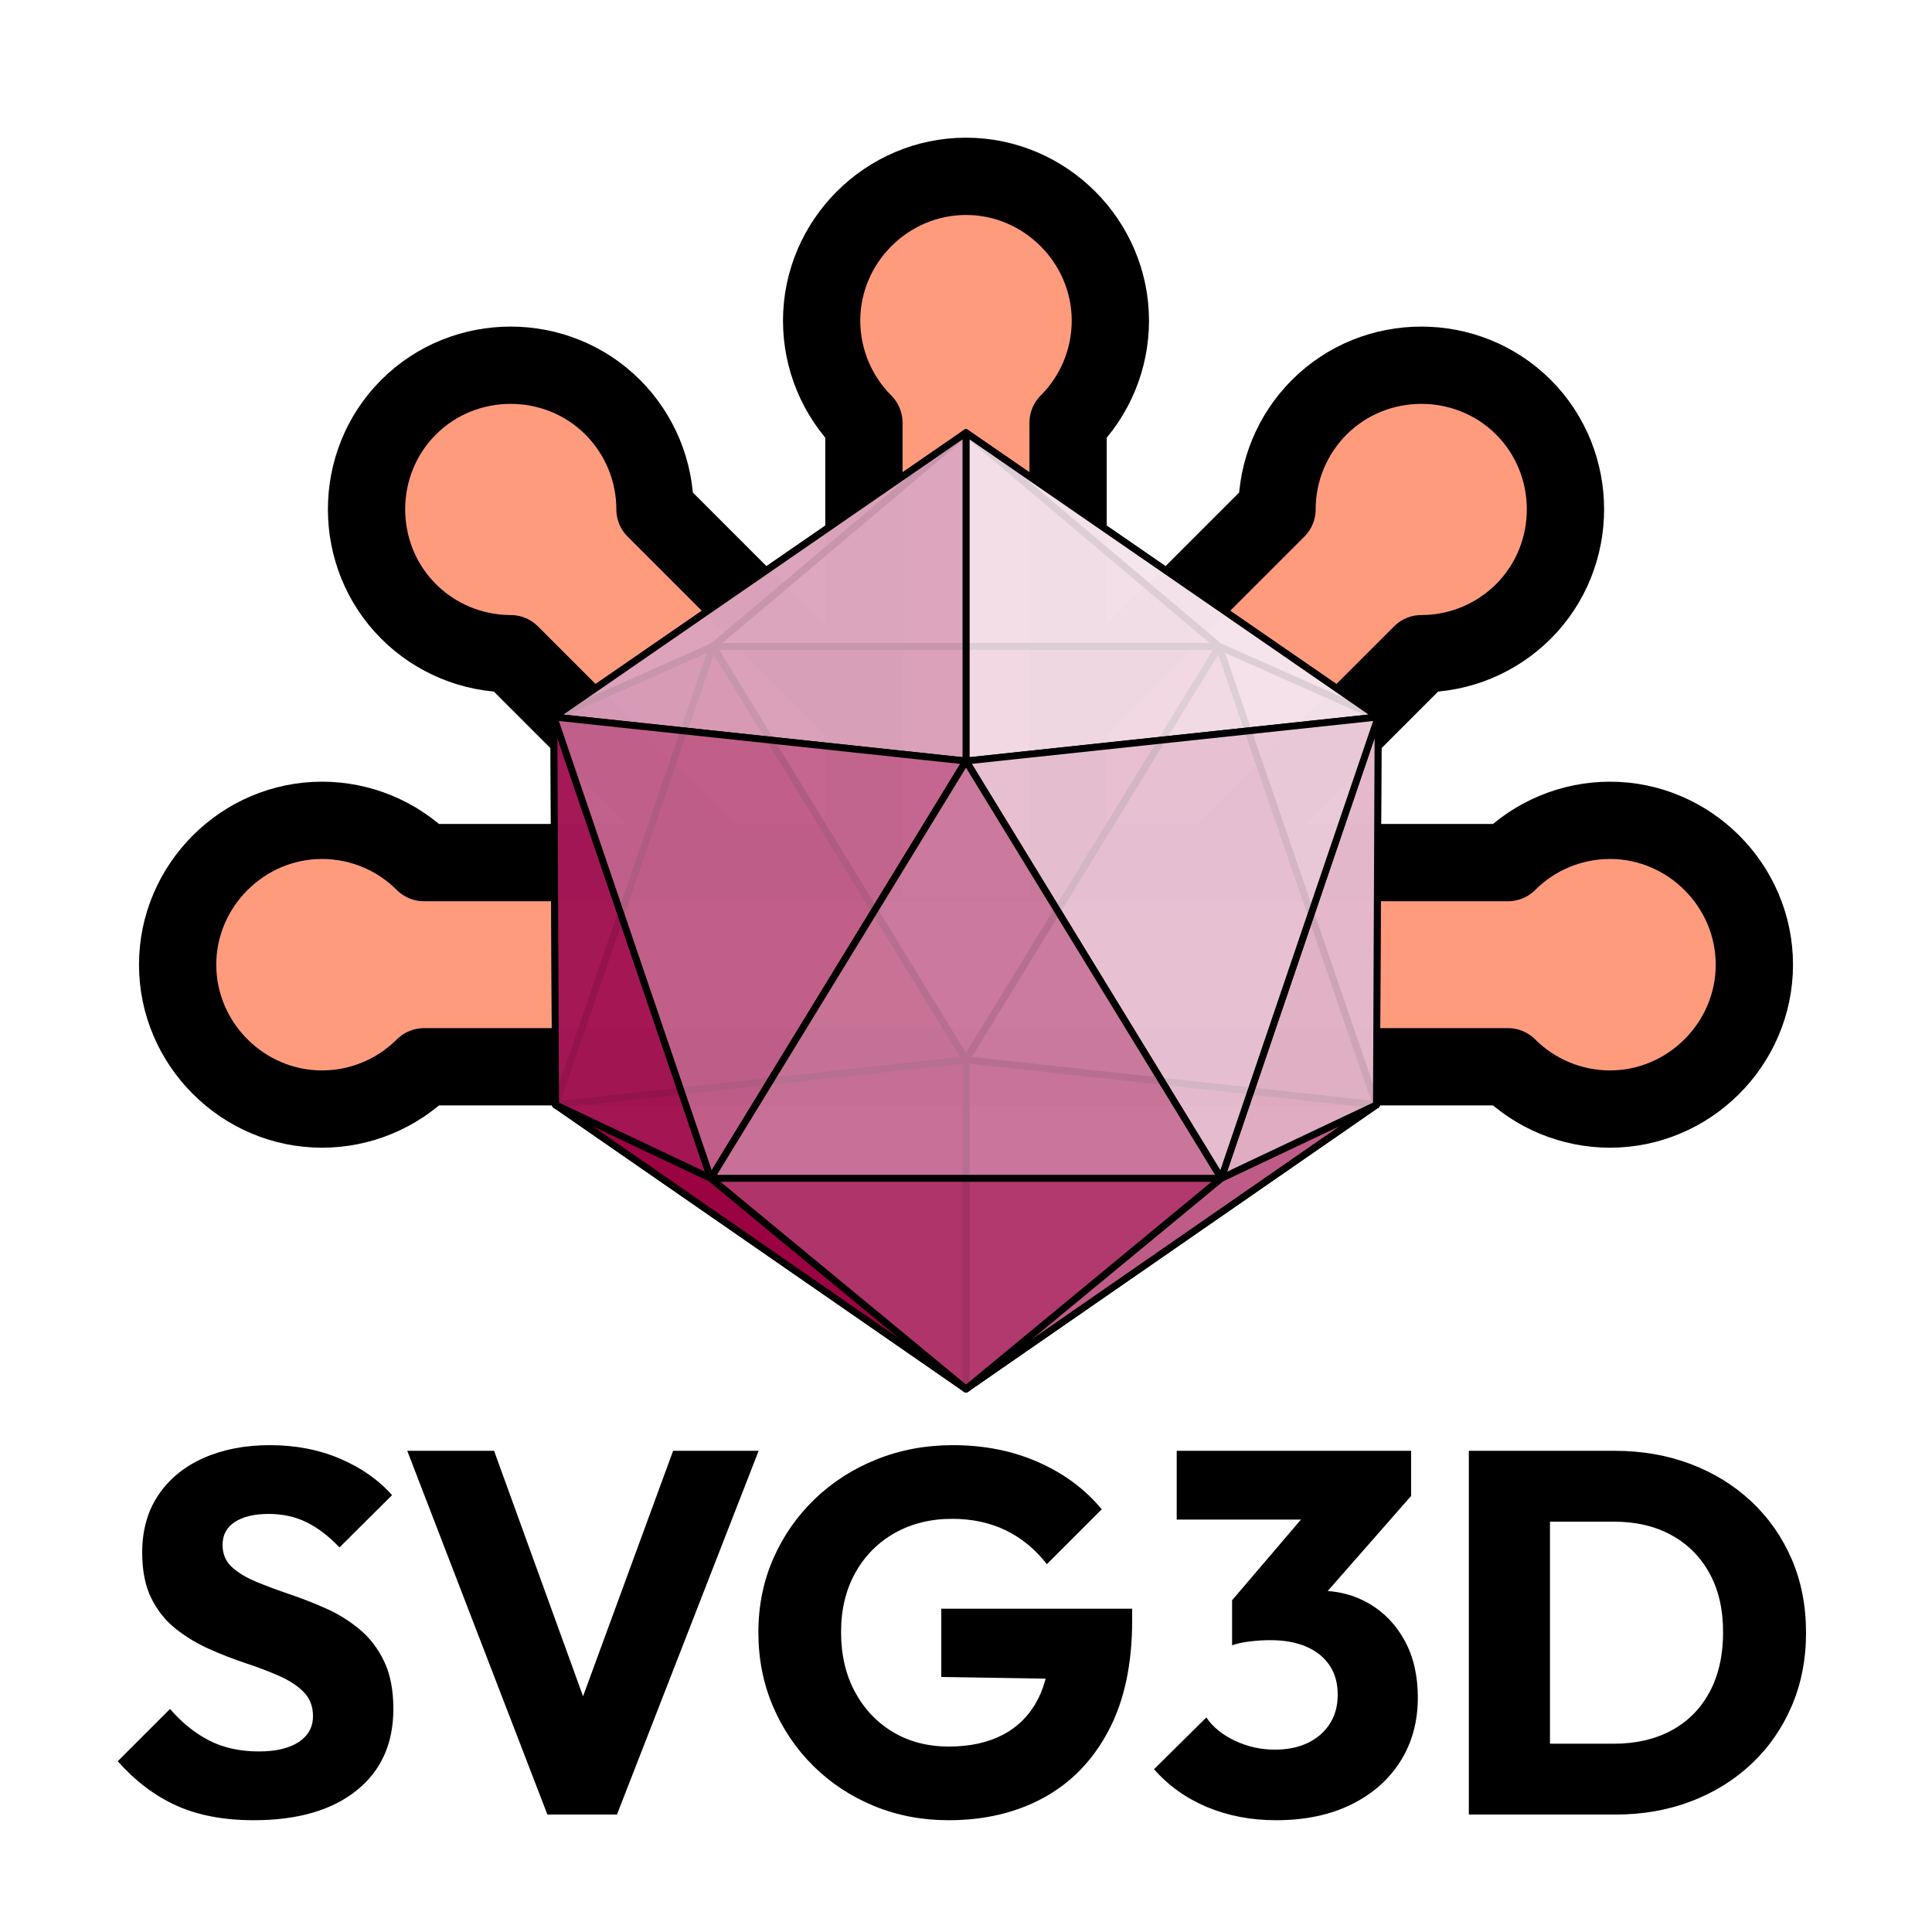 <?xml version="1.0" encoding="UTF-8" standalone="no"?>
<!DOCTYPE svg PUBLIC "-//W3C//DTD SVG 1.1//EN" "http://www.w3.org/Graphics/SVG/1.1/DTD/svg11.dtd">
<svg width="100%" height="100%" viewBox="0 0 300 300" version="1.1" xmlns="http://www.w3.org/2000/svg" xmlns:xlink="http://www.w3.org/1999/xlink" xml:space="preserve" xmlns:serif="http://www.serif.com/" style="fill-rule:evenodd;clip-rule:evenodd;stroke-linejoin:round;stroke-miterlimit:2;">
    <g id="svgstar">
        <clipPath id="_clip1">
            <path id="svgbar" d="M149.934,106.029l-42.702,42.702l-72.645,-72.645l42.702,-42.702l72.645,72.645Z"/>
        </clipPath>
        <g clip-path="url(#_clip1)">
            <path d="M101.706,79.086c0,-5.943 -2.363,-11.648 -6.565,-15.851c-8.696,-8.696 -23.007,-8.696 -31.703,0c-8.696,8.696 -8.696,23.007 0,31.703c4.202,4.202 9.908,6.566 15.851,6.566l119.005,119.004c-0,5.943 2.363,11.649 6.565,15.851c8.696,8.696 23.007,8.696 31.703,0c8.696,-8.696 8.696,-23.007 -0,-31.703c-4.202,-4.202 -9.908,-6.565 -15.851,-6.565l-119.005,-119.005Z" style="fill:#ff9b7d;fill-rule:nonzero;stroke:#000;stroke-width:12px;"/>
        </g>
        <clipPath id="_clip2">
            <path id="svgbar1" serif:id="svgbar" d="M187.996,152.925l-41.413,-41.413l74.128,-74.128l41.413,41.413l-74.128,74.128Z"/>
        </clipPath>
        <g clip-path="url(#_clip2)">
            <path d="M220.711,101.504c5.943,-0 11.649,-2.364 15.851,-6.566c8.696,-8.696 8.696,-23.007 -0,-31.703c-8.696,-8.696 -23.007,-8.696 -31.703,0c-4.202,4.203 -6.565,9.908 -6.565,15.851l-119.005,119.005c-5.943,-0 -11.649,2.363 -15.851,6.565c-8.696,8.696 -8.696,23.007 0,31.703c8.696,8.696 23.007,8.696 31.703,0c4.202,-4.202 6.565,-9.908 6.565,-15.851l119.005,-119.004Z" style="fill:#ff9b7d;fill-rule:nonzero;stroke:#000;stroke-width:12px;"/>
        </g>
        <path id="svgbar2" serif:id="svgbar" d="M65.851,133.946c-4.202,-4.203 -9.908,-6.566 -15.851,-6.566c-12.298,-0 -22.417,10.119 -22.417,22.417c-0,12.298 10.119,22.417 22.417,22.417c5.943,0 11.649,-2.363 15.851,-6.566l168.298,0c4.202,4.203 9.908,6.566 15.851,6.566c12.298,0 22.417,-10.119 22.417,-22.417c0,-12.298 -10.119,-22.417 -22.417,-22.417c-5.943,-0 -11.649,2.363 -15.851,6.566l-168.298,-0Z" style="fill:#ff9b7d;fill-rule:nonzero;stroke:#000;stroke-width:12px;"/>
        <clipPath id="_clip3">
            <path id="svgbar3" serif:id="svgbar" d="M180.417,139.214l-59.834,0l-0,-120.834l59.834,0l0,120.834Z"/>
        </clipPath>
        <g clip-path="url(#_clip3)">
            <path d="M165.851,65.648c4.203,-4.202 6.566,-9.908 6.566,-15.851c0,-12.298 -10.119,-22.417 -22.417,-22.417c-12.298,0 -22.417,10.119 -22.417,22.417c-0,5.943 2.363,11.649 6.566,15.851l-0,168.298c-4.203,4.202 -6.566,9.908 -6.566,15.851c-0,12.298 10.119,22.417 22.417,22.417c12.298,0 22.417,-10.119 22.417,-22.417c0,-5.943 -2.363,-11.649 -6.566,-15.851l0,-168.298Z" style="fill:#ff9b7d;fill-rule:nonzero;stroke:#000;stroke-width:12px;"/>
        </g>
    </g>
    <g>
        <path d="M150,164.574l-39.316,-64.197l78.632,-0l-39.316,64.197Z" style="fill:#c2628d;fill-opacity:0.9;fill-rule:nonzero;stroke:#000;stroke-width:1.07px;stroke-miterlimit:4;"/>
        <path d="M150,164.574l-63.735,6.983l24.419,-71.18l39.316,64.197Z" style="fill:#a31453;fill-opacity:0.9;fill-rule:nonzero;stroke:#000;stroke-width:1.07px;stroke-miterlimit:4;"/>
        <path d="M150,164.574l39.316,-64.197l24.419,71.18l-63.735,-6.983Z" style="fill:#ca779c;fill-opacity:0.9;fill-rule:nonzero;stroke:#000;stroke-width:1.07px;stroke-miterlimit:4;"/>
        <path d="M150,164.574l63.735,6.983l-63.735,44.126l0,-51.109Z" style="fill:#b0366c;fill-opacity:0.9;fill-rule:nonzero;stroke:#000;stroke-width:1.07px;stroke-miterlimit:4;"/>
        <path d="M150,164.574l0,51.109l-63.735,-44.126l63.735,-6.983Z" style="fill:#98003f;fill-opacity:0.9;fill-rule:nonzero;stroke:#000;stroke-width:1.07px;stroke-miterlimit:4;"/>
        <path d="M189.316,100.377l-78.632,-0l39.316,-33.18l39.316,33.18Z" style="fill:#dca5be;fill-opacity:0.9;fill-rule:nonzero;stroke:#000;stroke-width:1.07px;stroke-miterlimit:4;"/>
        <path d="M86.265,171.557l-0.265,-60.224l24.684,-10.956l-24.419,71.18Z" style="fill:#aa2661;fill-opacity:0.9;fill-rule:nonzero;stroke:#000;stroke-width:1.07px;stroke-miterlimit:4;"/>
        <path d="M214,111.333l-0.265,60.224l-24.419,-71.18l24.684,10.956Z" style="fill:#e9c7d6;fill-opacity:0.9;fill-rule:nonzero;stroke:#000;stroke-width:1.07px;stroke-miterlimit:4;"/>
        <path d="M214,111.333l-24.684,-10.956l-39.316,-33.18l64,44.136Z" style="fill:#f4e4eb;fill-opacity:0.9;fill-rule:nonzero;stroke:#000;stroke-width:1.07px;stroke-miterlimit:4;"/>
        <path d="M86,111.333l64,-44.136l-39.316,33.18l-24.684,10.956Z" style="fill:#cd80a2;fill-opacity:0.9;fill-rule:nonzero;stroke:#000;stroke-width:1.07px;stroke-miterlimit:4;"/>
        <path d="M213.735,171.557l-24.106,11.408l-39.629,32.718l63.735,-44.126Z" style="fill:#c05d89;fill-opacity:0.9;fill-rule:nonzero;stroke:#000;stroke-width:1.07px;stroke-miterlimit:4;"/>
        <path d="M86.265,171.557l63.735,44.126l-39.629,-32.718l-24.106,-11.408Z" style="fill:#990040;fill-opacity:0.9;fill-rule:nonzero;stroke:#000;stroke-width:1.07px;stroke-miterlimit:4;"/>
        <path d="M214,111.333l-24.371,71.632l24.106,-11.408l0.265,-60.224Z" style="fill:#e3b7ca;fill-opacity:0.9;fill-rule:nonzero;stroke:#000;stroke-width:1.07px;stroke-miterlimit:4;"/>
        <path d="M86.265,171.557l24.106,11.408l-24.371,-71.632l0.265,60.224Z" style="fill:#a41655;fill-opacity:0.9;fill-rule:nonzero;stroke:#000;stroke-width:1.07px;stroke-miterlimit:4;"/>
        <path d="M110.371,182.965l39.629,32.718l39.629,-32.718l-79.258,0Z" style="fill:#b1386d;fill-opacity:0.9;fill-rule:nonzero;stroke:#000;stroke-width:1.07px;stroke-miterlimit:4;"/>
        <path d="M150,118.171l64,-6.838l-64,-44.136l0,50.974Z" style="fill:#f5e5ec;fill-opacity:0.9;fill-rule:nonzero;stroke:#000;stroke-width:1.07px;stroke-miterlimit:4;"/>
        <path d="M150,118.171l0,-50.974l-64,44.136l64,6.838Z" style="fill:#dda7bf;fill-opacity:0.9;fill-rule:nonzero;stroke:#000;stroke-width:1.07px;stroke-miterlimit:4;"/>
        <path d="M150,118.171l-64,-6.838l24.371,71.632l39.629,-64.794Z" style="fill:#c3668f;fill-opacity:0.9;fill-rule:nonzero;stroke:#000;stroke-width:1.07px;stroke-miterlimit:4;"/>
        <path d="M150,118.171l39.629,64.794l24.371,-71.632l-64,6.838Z" style="fill:#eac9d8;fill-opacity:0.9;fill-rule:nonzero;stroke:#000;stroke-width:1.07px;stroke-miterlimit:4;"/>
        <path d="M150,118.171l-39.629,64.794l79.258,0l-39.629,-64.794Z" style="fill:#cb7b9e;fill-opacity:0.9;fill-rule:nonzero;stroke:#000;stroke-width:1.07px;stroke-miterlimit:4;"/>
    </g>
    <path d="M39.4,282.643c-4.64,-0 -8.633,-0.754 -11.98,-2.26c-3.347,-1.507 -6.393,-3.807 -9.14,-6.9l8.12,-8.12c1.813,2.106 3.827,3.733 6.04,4.88c2.213,1.146 4.8,1.72 7.76,1.72c2.64,-0 4.7,-0.487 6.18,-1.46c1.48,-0.974 2.22,-2.314 2.22,-4.02c0,-1.52 -0.48,-2.767 -1.44,-3.74c-0.96,-0.974 -2.227,-1.807 -3.8,-2.5c-1.573,-0.694 -3.307,-1.354 -5.2,-1.98c-1.893,-0.627 -3.78,-1.36 -5.66,-2.2c-1.88,-0.84 -3.607,-1.88 -5.18,-3.12c-1.573,-1.24 -2.84,-2.814 -3.8,-4.72c-0.96,-1.907 -1.44,-4.287 -1.44,-7.14c0,-3.494 0.847,-6.487 2.54,-8.98c1.693,-2.494 4.033,-4.4 7.02,-5.72c2.987,-1.32 6.413,-1.98 10.28,-1.98c3.973,-0 7.6,0.7 10.88,2.1c3.28,1.4 5.973,3.286 8.08,5.66l-8.16,8.12c-1.68,-1.76 -3.393,-3.067 -5.14,-3.92c-1.747,-0.854 -3.7,-1.28 -5.86,-1.28c-2.213,-0 -3.96,0.413 -5.24,1.24c-1.28,0.826 -1.92,2.013 -1.92,3.56c0,1.413 0.48,2.56 1.44,3.44c0.96,0.88 2.227,1.646 3.8,2.3c1.573,0.653 3.307,1.3 5.2,1.94c1.893,0.64 3.78,1.38 5.66,2.22c1.88,0.84 3.607,1.913 5.18,3.22c1.573,1.306 2.84,2.96 3.8,4.96c0.96,2 1.44,4.466 1.44,7.4c0,5.413 -1.92,9.646 -5.76,12.7c-3.84,3.053 -9.147,4.58 -15.92,4.58Z" style="fill-rule:nonzero;"/>
    <path d="M85,281.763l-21.76,-56.48l13.48,-0l16.56,45.68l-5.52,-0l16.76,-45.68l13.28,-0l-22,56.48l-10.8,-0Z" style="fill-rule:nonzero;"/>
    <path d="M147.28,282.643c-4.133,-0 -7.993,-0.74 -11.58,-2.22c-3.587,-1.48 -6.72,-3.547 -9.4,-6.2c-2.68,-2.654 -4.773,-5.747 -6.28,-9.28c-1.507,-3.534 -2.26,-7.354 -2.26,-11.46c0,-4.134 0.773,-7.96 2.32,-11.48c1.547,-3.52 3.693,-6.6 6.44,-9.24c2.747,-2.64 5.953,-4.694 9.62,-6.16c3.667,-1.467 7.607,-2.2 11.82,-2.2c4.853,-0 9.273,0.88 13.26,2.64c3.987,1.76 7.273,4.2 9.86,7.32l-8.52,8.52c-1.813,-2.32 -3.947,-4.074 -6.4,-5.26c-2.453,-1.187 -5.227,-1.78 -8.32,-1.78c-3.333,-0 -6.3,0.733 -8.9,2.2c-2.6,1.466 -4.64,3.52 -6.12,6.16c-1.48,2.64 -2.22,5.72 -2.22,9.24c0,3.52 0.72,6.613 2.16,9.28c1.44,2.666 3.413,4.746 5.92,6.24c2.507,1.493 5.387,2.24 8.64,2.24c3.307,-0 6.127,-0.62 8.46,-1.86c2.333,-1.24 4.12,-3.054 5.36,-5.44c1.24,-2.387 1.86,-5.274 1.86,-8.66l8.36,5.56l-25.2,-0.4l0,-10.6l29.64,-0l0,1.84c0,6.746 -1.213,12.426 -3.64,17.04c-2.427,4.613 -5.78,8.093 -10.06,10.44c-4.28,2.346 -9.22,3.52 -14.82,3.52Z" style="fill-rule:nonzero;"/>
    <path d="M198.16,282.643c-3.893,-0 -7.467,-0.68 -10.72,-2.04c-3.253,-1.36 -6,-3.32 -8.24,-5.88l8.12,-8.04c1.013,1.493 2.493,2.7 4.44,3.62c1.947,0.92 4.013,1.38 6.2,1.38c1.947,-0 3.647,-0.347 5.1,-1.04c1.453,-0.694 2.593,-1.68 3.42,-2.96c0.827,-1.28 1.24,-2.787 1.24,-4.52c0,-1.787 -0.42,-3.307 -1.26,-4.56c-0.84,-1.254 -2.04,-2.22 -3.6,-2.9c-1.56,-0.68 -3.433,-1.02 -5.62,-1.02c-1.013,-0 -2.073,0.066 -3.18,0.2c-1.107,0.133 -2.02,0.333 -2.74,0.6l5.52,-6.96c1.493,-0.427 2.92,-0.787 4.28,-1.08c1.36,-0.294 2.613,-0.44 3.76,-0.44c2.88,-0 5.473,0.68 7.78,2.04c2.307,1.36 4.133,3.28 5.48,5.76c1.347,2.48 2.02,5.413 2.02,8.8c0,3.76 -0.913,7.073 -2.74,9.94c-1.827,2.866 -4.387,5.1 -7.68,6.7c-3.293,1.6 -7.153,2.4 -11.58,2.4Zm-6.84,-27.16l0,-7l13.76,-16.12l14.04,-0.08l-14.28,16.28l-13.52,6.92Zm-8.6,-19.52l0,-10.68l36.4,-0l0,7l-9.84,3.68l-26.56,-0Z" style="fill-rule:nonzero;"/>
    <path d="M236.6,281.763l0,-11l14,-0c3.413,-0 6.393,-0.687 8.94,-2.06c2.547,-1.374 4.52,-3.36 5.92,-5.96c1.4,-2.6 2.1,-5.7 2.1,-9.3c-0,-3.574 -0.713,-6.64 -2.14,-9.2c-1.427,-2.56 -3.407,-4.527 -5.94,-5.9c-2.533,-1.374 -5.493,-2.06 -8.88,-2.06l-14.4,-0l-0,-11l14.52,-0c4.267,-0 8.207,0.686 11.82,2.06c3.613,1.373 6.76,3.32 9.44,5.84c2.68,2.52 4.76,5.5 6.24,8.94c1.48,3.44 2.22,7.24 2.22,11.4c-0,4.133 -0.74,7.926 -2.22,11.38c-1.48,3.453 -3.553,6.44 -6.22,8.96c-2.667,2.52 -5.8,4.466 -9.4,5.84c-3.6,1.373 -7.507,2.06 -11.72,2.06l-14.28,-0Zm-8.52,-0l-0,-56.48l12.6,-0l-0,56.48l-12.6,-0Z" style="fill-rule:nonzero;"/>
</svg>
